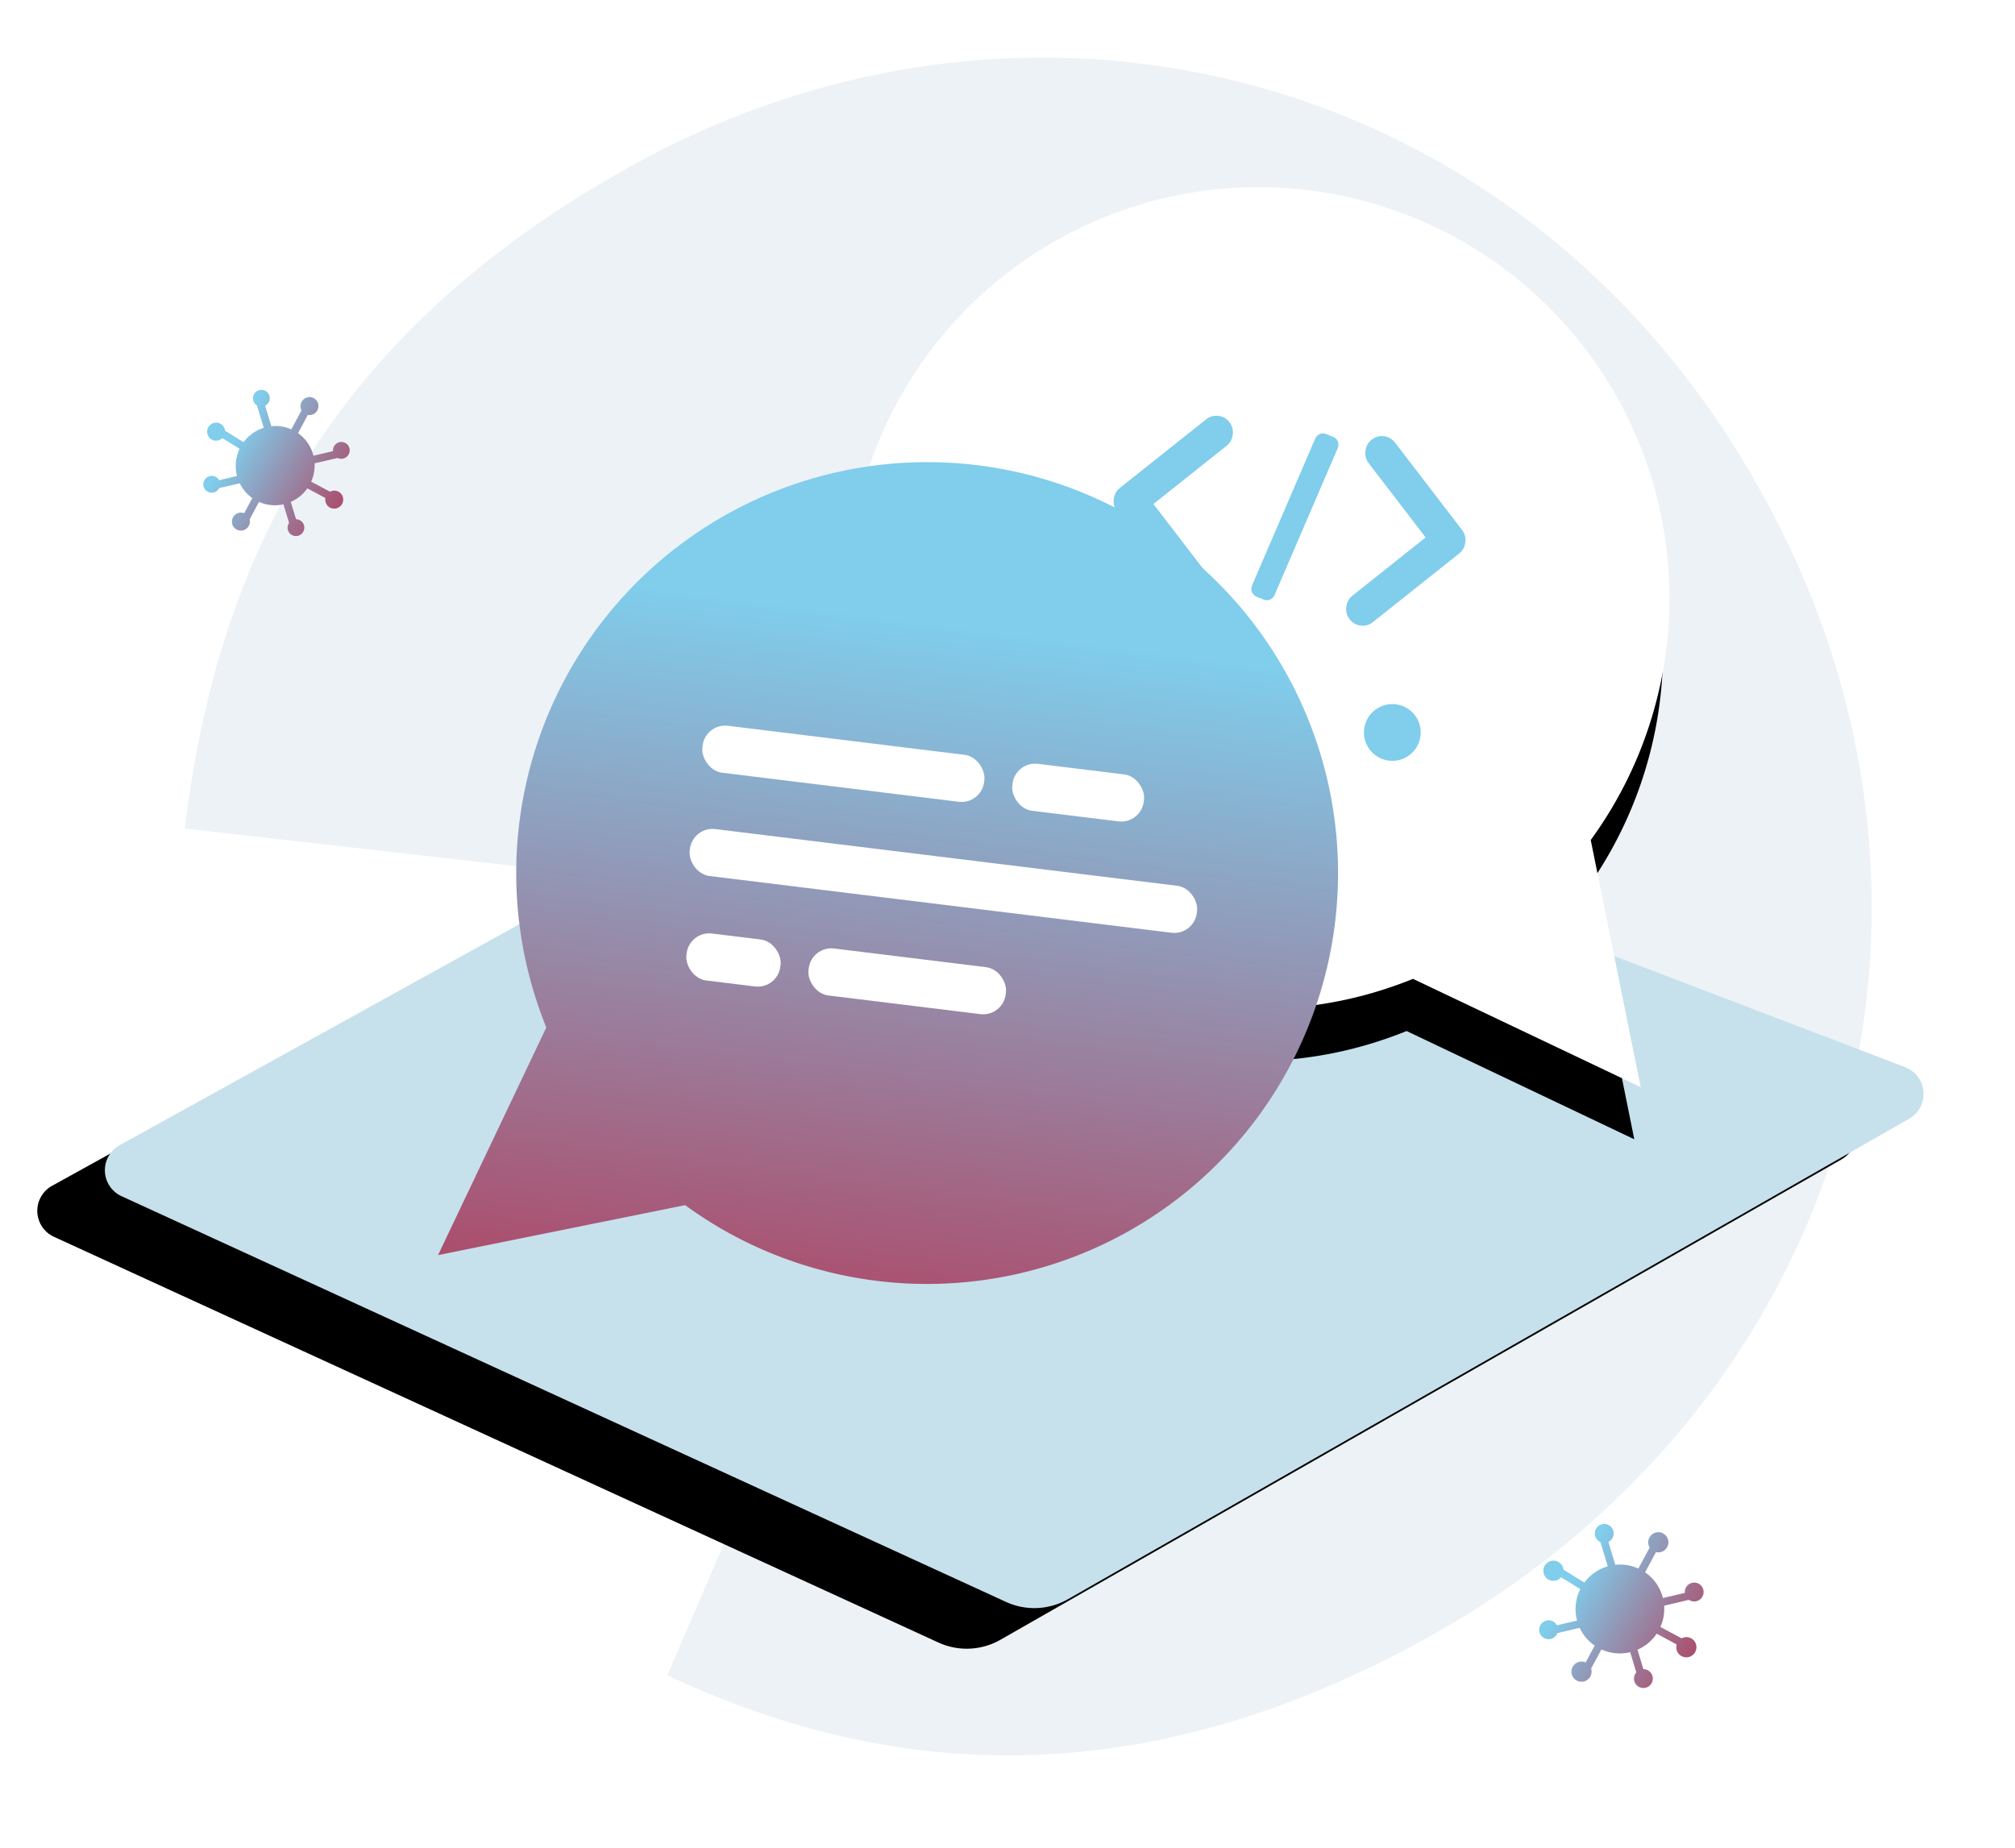 <svg width="230" height="211" xmlns="http://www.w3.org/2000/svg" xmlns:xlink="http://www.w3.org/1999/xlink"><defs><linearGradient x1="16.241%" y1="18.865%" x2="16.241%" y2="140.625%" id="c"><stop stop-color="#80CDEC" offset="0%"/><stop stop-color="#C00F2D" offset="100%"/><stop stop-color="#C00F2D" offset="100%"/></linearGradient><linearGradient x1="16.241%" y1="18.865%" x2="16.241%" y2="140.625%" id="d"><stop stop-color="#80CDEC" offset="0%"/><stop stop-color="#C00F2D" offset="100%"/><stop stop-color="#C00F2D" offset="100%"/></linearGradient><linearGradient x1="16.241%" y1="18.865%" x2="16.241%" y2="140.625%" id="g"><stop stop-color="#80CDEC" offset="0%"/><stop stop-color="#C00F2D" offset="100%"/><stop stop-color="#C00F2D" offset="100%"/></linearGradient><filter x="-8.5%" y="-1.3%" width="117%" height="108.8%" filterUnits="objectBoundingBox" id="a"><feMorphology radius="2" in="SourceAlpha" result="shadowSpreadOuter1"/><feOffset dy="9" in="shadowSpreadOuter1" result="shadowOffsetOuter1"/><feGaussianBlur stdDeviation="3.5" in="shadowOffsetOuter1" result="shadowBlurOuter1"/><feColorMatrix values="0 0 0 0 0.604 0 0 0 0 0.619 0 0 0 0 0.637 0 0 0 0.666 0" in="shadowBlurOuter1"/></filter><filter x="-26.1%" y="-23.2%" width="155.5%" height="155.5%" filterUnits="objectBoundingBox" id="e"><feMorphology radius="3" in="SourceAlpha" result="shadowSpreadOuter1"/><feOffset dy="6" in="shadowSpreadOuter1" result="shadowOffsetOuter1"/><feGaussianBlur stdDeviation="11.5" in="shadowOffsetOuter1" result="shadowBlurOuter1"/><feColorMatrix values="0 0 0 0 0.235 0 0 0 0 0.271 0 0 0 0 0.325 0 0 0 0.539 0" in="shadowBlurOuter1"/></filter><path d="M68.696 137.683l92.328-72.355c1.419-1.112 3.472-.863 4.584.556a3.265 3.265 0 01.694 2.086l-2.443 110.543a7.755 7.755 0 01-3.377 6.231l-91.69 62.679c-1.489 1.018-3.521.636-4.538-.853a3.265 3.265 0 01-.568-1.96l3.76-104.475a3.265 3.265 0 011.249-2.453z" id="b"/><path d="M9.841 22.996c-8.427 14.326-8.644 32.042-.572 46.571L5.701 80.271.17 96.867l26.901-8.966h.004l.394-.134c.519.289 1.039.565 1.57.833.004 0 .004.004.008.004a46.349 46.349 0 0011.168 3.987c17.552 3.849 35.761-2.667 46.885-16.78 11.124-14.112 13.208-33.34 5.366-49.508C84.625 10.135 68.235-.132 50.266-.133 33.645-.129 18.268 8.67 9.841 22.996z" id="f"/></defs><g fill="none" fill-rule="evenodd"><path d="M72.117 18.906C36.558 38.616 24.663 65.308 21.097 94.582l46.722 5.299c3.148-17.044 8.688-30.314 25.435-39.597 22.482-12.462 48.741-2.42 62.097 21.674l.254.459c12.974 23.406 7.702 51.226-14.78 63.688-15.37 8.52-29.993 7.027-45.529.64L76.175 191.241c25.162 11.85 53.9 13.919 86.705-4.265 48.635-26.959 64.3-83.638 38.352-130.449l-.254-.459C174.394 8.108 117.998-6.527 72.117 18.906z" fill="#EDF2F7"/><g transform="rotate(59 139.316 143.457)"><use fill="#000" filter="url(#a)" xlink:href="#b"/><use fill="#C6E1EC" xlink:href="#b"/></g><path d="M14.21 3.6c.637 0 1.154.514 1.154 1.149 0 .564-.408 1.033-.946 1.131l.074 2.573c1.285.073 2.442.622 3.296 1.472l1.616-1.719a1.07 1.07 0 01.153-1.325c.42-.419 1.102-.419 1.523 0a1.069 1.069 0 010 1.517 1.078 1.078 0 01-.932.301l-1.791 1.903a5.016 5.016 0 01.901 2.5l2.178.062c.064-.583.553-1.031 1.148-1.031.637 0 1.153.514 1.153 1.149 0 .635-.516 1.149-1.153 1.149a1.153 1.153 0 01-.855-.377l-2.478-.072c-.11 1.158-.612 2.203-1.372 3.001l1.657 1.759c.338-.064.701.034.963.295a1.069 1.069 0 010 1.517c-.42.419-1.102.419-1.523 0a1.07 1.07 0 01-.169-1.299l-1.589-1.69a5.062 5.062 0 01-2.677.981l-.076 2.591c.502.124.875.576.875 1.115 0 .635-.516 1.149-1.154 1.149s-1.154-.514-1.154-1.149c0-.413.219-.775.547-.977l.081-2.746a5.059 5.059 0 01-2.314-.844l-1.992 2.118a1.068 1.068 0 01-.313.833c-.42.419-1.102.419-1.523 0a1.069 1.069 0 010-1.517c.376-.375.961-.414 1.382-.118l1.761-1.872c-.861-.832-1.426-1.966-1.524-3.23L6.519 13.822a1.153 1.153 0 01-1.105.817c-.637 0-1.153-.514-1.153-1.149 0-.635.516-1.149 1.153-1.149a1.154 1.154 0 011.012.598l2.72.079a5.017 5.017 0 01.946-2.49L8.217 8.533c-.418.278-.989.233-1.357-.135a1.069 1.069 0 010-1.517c.42-.419 1.102-.419 1.523 0a1.068 1.068 0 01.309.872L10.675 9.862c.781-.751 1.802-1.254 2.938-1.385l-.082-2.799c-.288-.209-.475-.547-.475-.929 0-.635.516-1.149 1.154-1.149z" transform="scale(-1 1) rotate(60 -232.724 -73.839)" fill="url(#c)"/><path d="M12.688 3.2c.569 0 1.03.457 1.03 1.021 0 .467-.316.861-.748.983l.075 2.316a4.534 4.534 0 012.837 1.301l1.436-1.539a.948.948 0 01.144-1.166c.376-.372.984-.372 1.36 0a.948.948 0 010 1.348.963.963 0 01-.729.278l-1.645 1.763a4.444 4.444 0 01.743 2.083l1.956.064c.074-.492.502-.869 1.019-.869.569 0 1.03.457 1.03 1.021s-.461 1.021-1.03 1.021a1.031 1.031 0 01-.713-.284l-2.267-.073c-.102.98-.522 1.866-1.155 2.555l1.514 1.62a.964.964 0 01.76.276.948.948 0 010 1.348c-.375.372-.984.372-1.359 0a.948.948 0 01-.158-1.143l-1.413-1.514a4.53 4.53 0 01-2.286.864l-.077 2.34c.4.14.686.518.686.963 0 .564-.461 1.021-1.03 1.021-.569 0-1.03-.457-1.03-1.021 0-.368.196-.69.49-.87l.081-2.438a4.529 4.529 0 01-2.011-.708l-1.845 1.978a.946.946 0 01-.279.602c-.375.372-.984.372-1.359 0a.948.948 0 010-1.348c.335-.332.856-.368 1.231-.107l1.564-1.673c-.75-.727-1.247-1.711-1.346-2.808l-2.358-.077a1.03 1.03 0 01-.972.683c-.569 0-1.03-.457-1.03-1.021 0-.564.461-1.021 1.03-1.021.366 0 .688.19.871.475l2.466.082a4.448 4.448 0 01.83-2.154l-1.668-1.786c-.373.245-.881.204-1.209-.122a.948.948 0 010-1.348c.376-.372.984-.372 1.36 0a.946.946 0 01.281.64l1.825 1.955a4.532 4.532 0 012.577-1.177l-.082-2.485c-.258-.186-.426-.487-.426-.828 0-.564.461-1.021 1.03-1.021z" transform="scale(-1 1) rotate(60 -45.007 -5.605)" fill="url(#d)"/><g transform="scale(-1 1) rotate(-7 129.06 1642.844)"><use fill="#000" filter="url(#e)" xlink:href="#f"/><use fill="#FFF" xlink:href="#f"/></g><g fill="#80CDEC" fill-rule="nonzero"><path d="M136.419 69.088c.521.064.986-.067 1.396-.393.41-.326.647-.754.713-1.284.065-.53-.062-1.002-.381-1.418l-6.493-8.459 8.346-6.637c.41-.326.647-.754.713-1.284.065-.53-.062-1.002-.381-1.418s-.739-.655-1.259-.719c-.521-.064-.986.067-1.396.393l-9.84 7.824c-.41.326-.647.754-.713 1.284-.065.53.062 1.002.381 1.418l7.654 9.973c.319.415.739.655 1.259.719zm18.891 2.32c.521.064.986-.067 1.396-.393l9.84-7.824c.41-.326.647-.754.713-1.284.065-.53-.062-1.002-.381-1.418l-7.654-9.973c-.319-.415-.739-.655-1.259-.719-.521-.064-.986.067-1.396.393-.41.326-.647.754-.713 1.284-.065.53.062 1.002.381 1.418l6.493 8.459-8.346 6.637c-.41.326-.647.754-.713 1.284-.065.53.062 1.002.381 1.418.319.415.739.655 1.259.719z"/><path d="M145 67.734l7.223-16.798c.096-.221-.01-.481-.234-.577l-.817-.333c-.21-.094-.472.011-.568.232l-7.223 16.798c-.096.221.01.481.234.577l.817.333c.21.094.472-.011.568-.232z" stroke="#80CDEC" stroke-width="1.037" stroke-linejoin="round"/><g transform="rotate(7 -559.763 1051.294)"><circle cx="3.24" cy="3.24" r="3.24"/><circle cx="20.088" cy="3.24" r="3.24"/><circle cx="35.64" cy="3.24" r="3.24"/></g></g><g><path d="M9.466 23.619C1.04 37.945.822 55.66 8.894 70.19L5.326 80.893l-5.532 16.596 26.901-8.966h.004l.394-.134c.519.289 1.038.565 1.57.833.004 0 .004.004.008.004a46.349 46.349 0 0011.168 3.987c17.552 3.849 35.761-2.668 46.885-16.78 11.124-14.113 13.208-33.34 5.366-49.508S67.86.49 49.891.489C33.27.494 17.893 9.292 9.466 23.619z" fill="url(#g)" transform="rotate(7 -349.414 530.811)"/><g transform="rotate(7 -634.45 699.478)" fill="#FFF"><rect width="32.4" height="5.4" rx="2.592"/><rect x="35.64" width="15.12" height="5.4" rx="2.592"/><rect y="11.88" width="58.32" height="5.4" rx="2.592"/><rect x="15.12" y="23.76" width="22.68" height="5.4" rx="2.592"/><rect x="1.08" y="23.76" width="10.8" height="5.4" rx="2.592"/></g></g></g></svg>